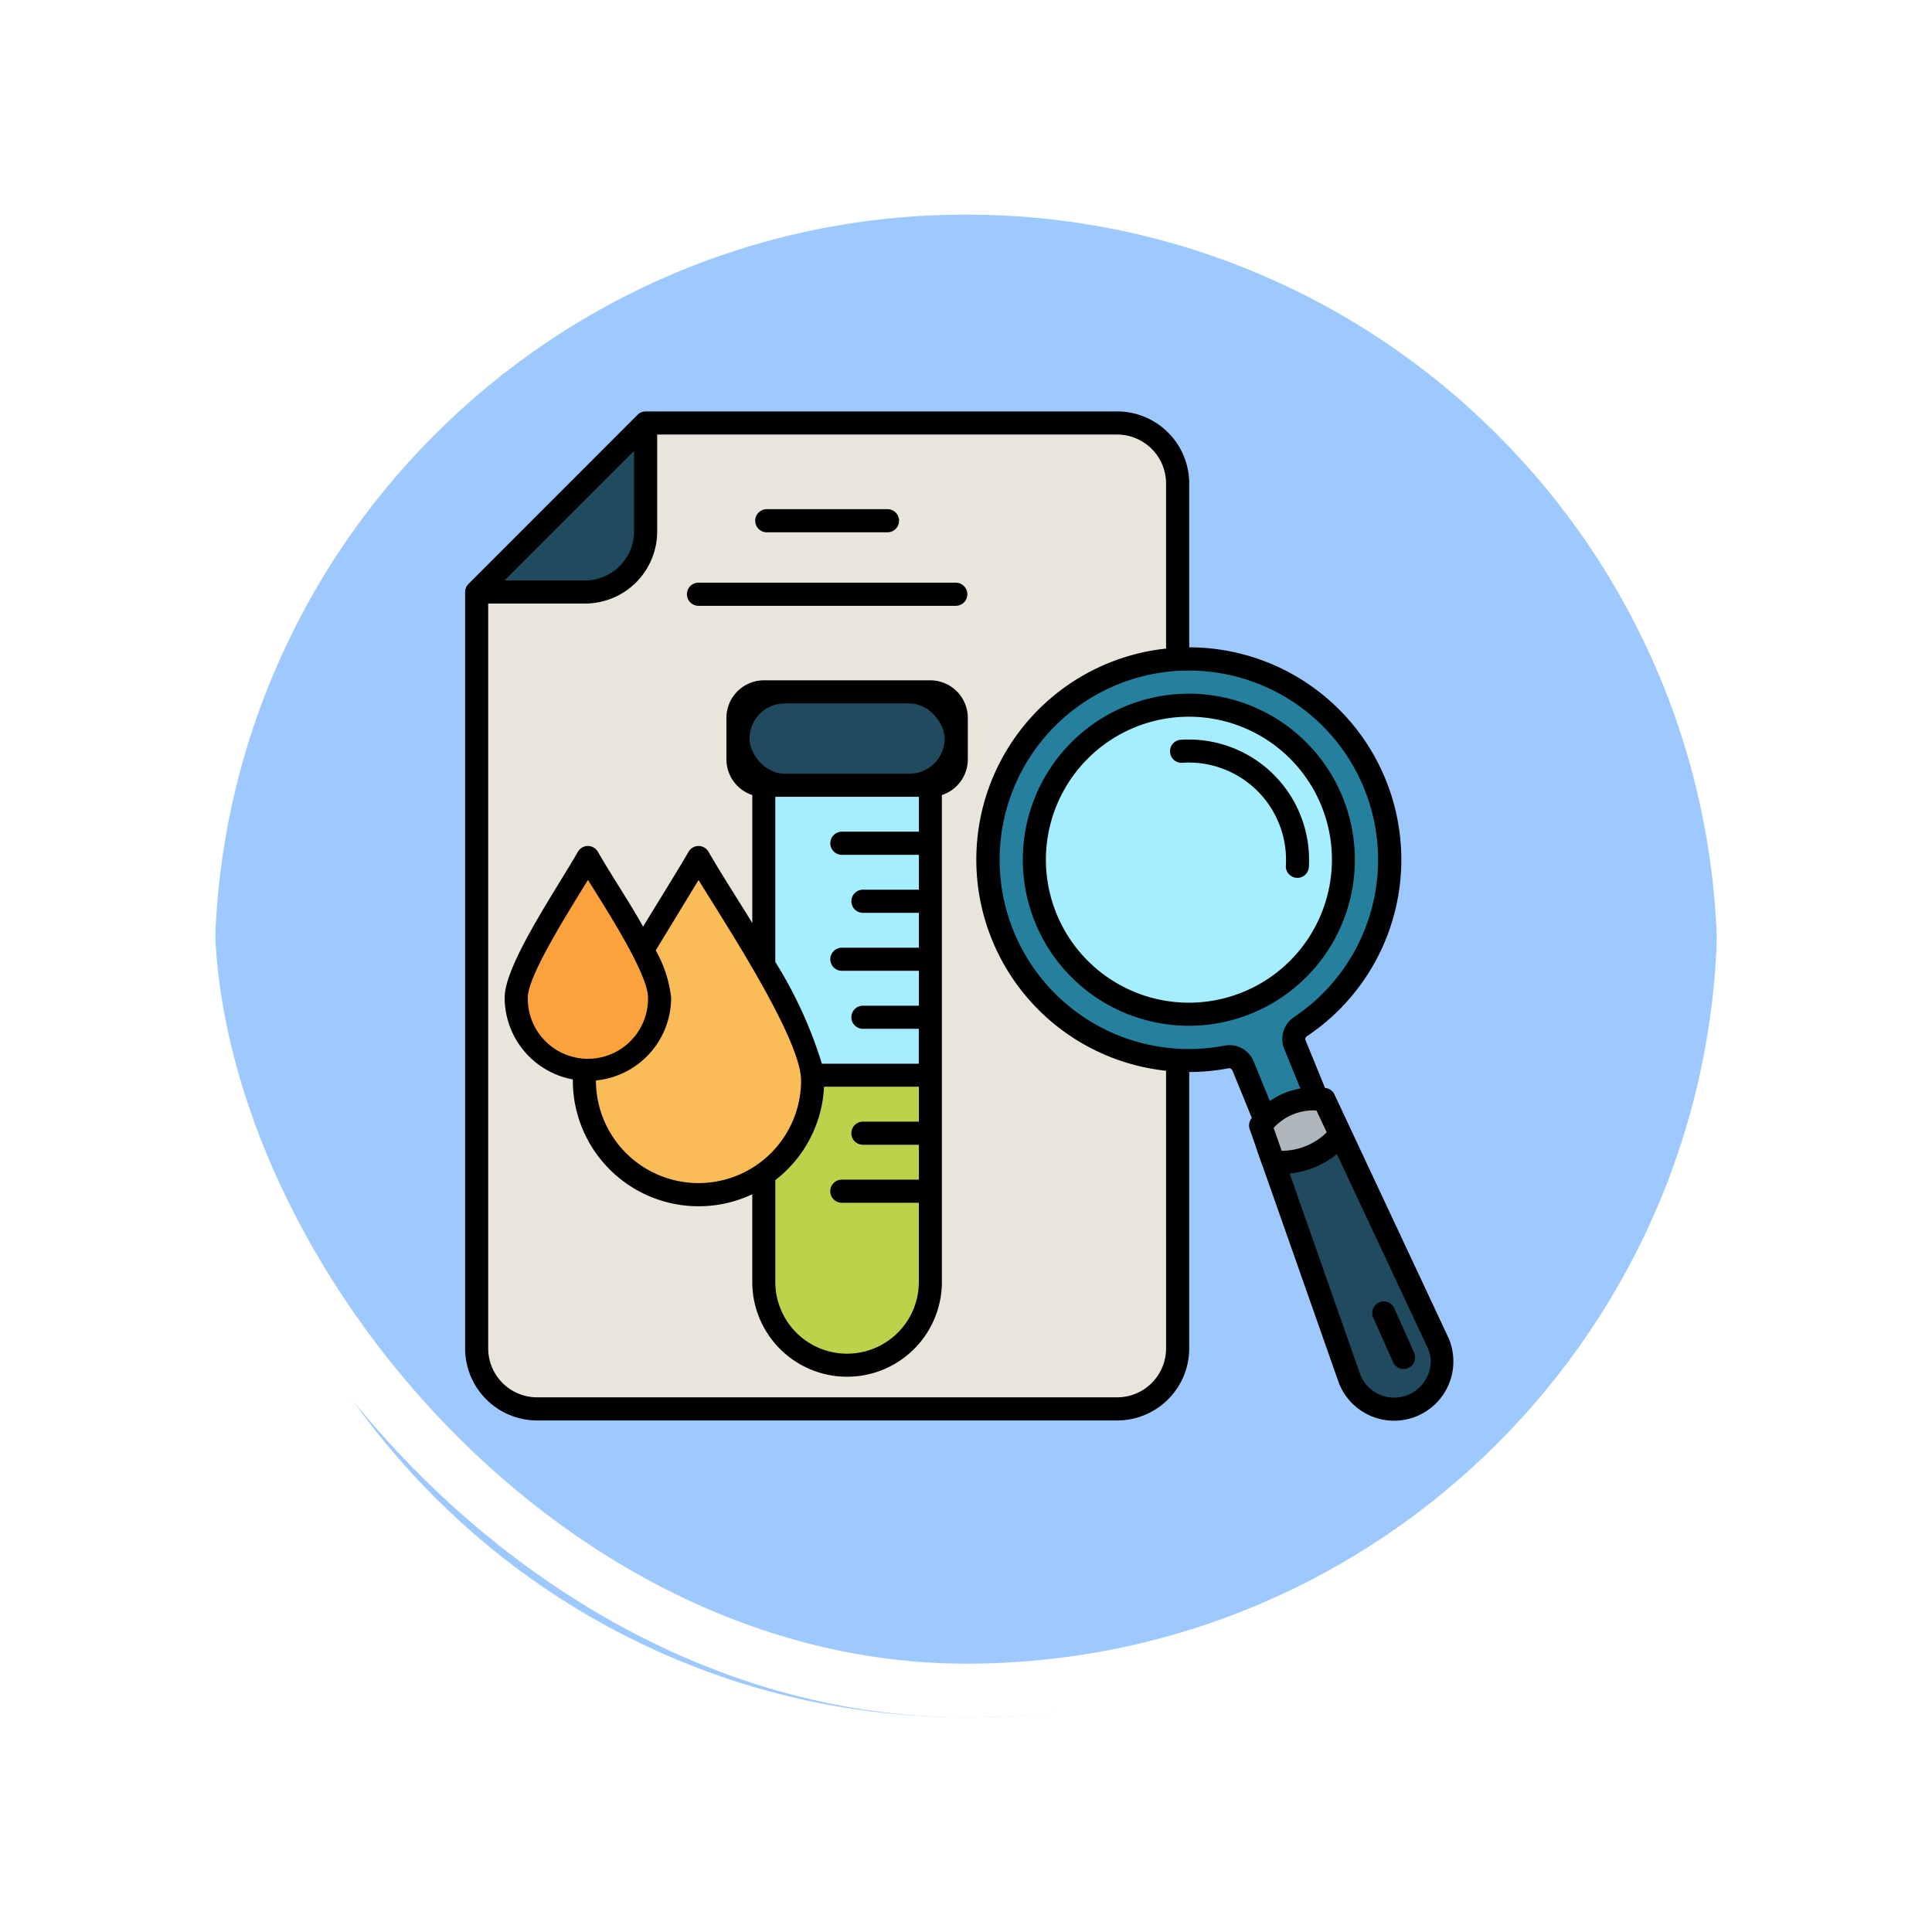 <svg xmlns="http://www.w3.org/2000/svg" xmlns:xlink="http://www.w3.org/1999/xlink" width="108" height="108" viewBox="0 0 108 108">
  <defs>
    <filter id="Path_896985" x="0" y="0" width="108" height="108" filterUnits="userSpaceOnUse">
      <feOffset dy="3" input="SourceAlpha"/>
      <feGaussianBlur stdDeviation="3" result="blur"/>
      <feFlood flood-opacity="0.161"/>
      <feComposite operator="in" in2="blur"/>
      <feComposite in="SourceGraphic"/>
    </filter>
  </defs>
  <g id="Group_1113253" data-name="Group 1113253" transform="translate(-1166.384 -3844)">
    <g id="Group_1109827" data-name="Group 1109827" transform="translate(418.603 17)">
      <g id="Group_1098742" data-name="Group 1098742" transform="translate(-446.539 3444.258)">
        <g transform="matrix(1, 0, 0, 1, 1194.32, 382.74)" filter="url(#Path_896985)">
          <g id="Path_896985-2" data-name="Path 896985" transform="translate(9 6)" fill="#8dc0ff" opacity="0.859">
            <path d="M 45 88.5 C 39.127 88.5 33.43 87.35 28.068 85.082 C 22.889 82.891 18.236 79.755 14.241 75.759 C 10.245 71.764 7.109 67.112 4.918 61.932 C 2.65 56.57 1.5 50.873 1.5 45 C 1.5 39.127 2.65 33.43 4.918 28.068 C 7.109 22.889 10.245 18.236 14.241 14.241 C 18.236 10.245 22.889 7.109 28.068 4.918 C 33.43 2.65 39.127 1.5 45 1.5 C 50.873 1.5 56.57 2.65 61.932 4.918 C 67.111 7.109 71.764 10.245 75.759 14.241 C 79.754 18.236 82.891 22.889 85.082 28.068 C 87.35 33.43 88.5 39.127 88.5 45 C 88.5 50.873 87.35 56.57 85.082 61.932 C 82.891 67.112 79.754 71.764 75.759 75.759 C 71.764 79.755 67.111 82.891 61.932 85.082 C 56.57 87.35 50.873 88.5 45 88.5 Z" stroke="none"/>
            <path d="M 45 3 C 39.329 3 33.829 4.11 28.653 6.299 C 23.652 8.415 19.16 11.443 15.301 15.301 C 11.443 19.16 8.415 23.652 6.299 28.653 C 4.11 33.829 3 39.329 3 45 C 3 50.671 4.11 56.171 6.299 61.347 C 8.415 66.348 11.443 70.84 15.301 74.699 C 19.16 78.557 23.652 81.585 28.653 83.701 C 33.829 85.89 39.329 87 45 87 C 50.671 87 56.171 85.89 61.347 83.701 C 66.348 81.585 70.84 78.557 74.698 74.699 C 78.557 70.84 81.585 66.348 83.701 61.347 C 85.89 56.171 87 50.671 87 45 C 87 39.329 85.89 33.829 83.701 28.653 C 81.585 23.652 78.557 19.16 74.698 15.301 C 70.84 11.443 66.348 8.415 61.347 6.299 C 56.171 4.11 50.671 3 45 3 M 45 0 C 69.853 0 90 20.147 90 45 L 90 45 C 90 69.853 69.853 90 45 90 C 20.147 90 -7.62939453125e-06 69.853 -7.62939453125e-06 45 L -7.62939453125e-06 45 C -7.62939453125e-06 20.147 20.147 0 45 0 Z" stroke="none" fill="#fff"/>
          </g>
        </g>
        <g id="Rectangle_400907" data-name="Rectangle 400907" transform="translate(1203.32 388.742)" fill="none" stroke="#fff" stroke-width="3">
          <rect width="90" height="90" rx="45" stroke="none"/>
          <rect x="1.5" y="1.5" width="87" height="87" rx="43.5" fill="none"/>
        </g>
      </g>
    </g>
    <g id="Group_1113252" data-name="Group 1113252" transform="translate(1171.316 3850.786)">
      <path id="Path_903813" data-name="Path 903813" d="M65.046,55.706l-1.089-2.663c-.068-.076-.093-.134-.211-.112a11.766,11.766,0,0,1-2.2.209V68.594a4.032,4.032,0,0,1-4.025,4.025H25.093a4.032,4.032,0,0,1-4.025-4.025V26.307a.642.642,0,0,1,.2-.462L30.7,16.408a.642.642,0,0,1,.472-.195H57.521a4.031,4.031,0,0,1,4.025,4.025V29.4A11.869,11.869,0,0,1,68.12,51.143a.184.184,0,0,0-.069.229l1.088,2.661a.641.641,0,0,1,.544.4L76.05,68.025a3.314,3.314,0,1,1-6.135,2.507l-4.253-12.1c-.239-.621-.486-1.42-.726-2.067a.642.642,0,0,1,.11-.655Z" transform="translate(0)" fill-rule="evenodd"/>
      <g id="Group_1113251" data-name="Group 1113251" transform="translate(22.358 17.505)">
        <g id="Group_1113250" data-name="Group 1113250" transform="translate(0 0)">
          <path id="Path_903814" data-name="Path 903814" d="M69.932,62.752a11.867,11.867,0,0,1,0-23.6V29.92A2.739,2.739,0,0,0,67.2,27.187H41.485v5.422a4.032,4.032,0,0,1-4.025,4.025H32.038V78.275a2.739,2.739,0,0,0,2.733,2.733H67.2a2.739,2.739,0,0,0,2.733-2.733Zm-22.321-30.1a.646.646,0,1,1,0-1.292h6.749a.646.646,0,1,1,0,1.292Zm-3.817,4.109a.646.646,0,0,1,0-1.292H58.177a.646.646,0,1,1,0,1.292ZM40.7,54.693c.793-1.315,1.869-3.023,2.54-4.183a.644.644,0,0,1,1.134.036c.772,1.331,1.624,2.633,2.427,3.948V47.339a2.1,2.1,0,0,1-1.445-1.988V43.017a2.1,2.1,0,0,1,2.091-2.091h9.311a2.1,2.1,0,0,1,2.091,2.091V45.35A2.1,2.1,0,0,1,57.4,47.339V74.556a5.3,5.3,0,1,1-10.6,0v-4.9A7.033,7.033,0,0,1,36.769,63.3c0-.021,0-.042,0-.063a4.654,4.654,0,0,1-3.81-4.576c0-1.821,2.817-5.933,4.095-8.151a.643.643,0,0,1,1.118.005c.813,1.407,1.724,2.751,2.524,4.175Z" transform="translate(-32.038 -27.187)" fill="#e9e5dc" fill-rule="evenodd"/>
          <path id="Path_903815" data-name="Path 903815" d="M308.151,161.882a7.993,7.993,0,1,0,4.279,10.462A7.986,7.986,0,0,0,308.151,161.882Zm-3.451,1.953a.645.645,0,1,1-.086-1.287,6.73,6.73,0,0,1,7.151,7.132.645.645,0,0,1-1.287-.081,5.438,5.438,0,0,0-5.779-5.765Z" transform="translate(-265.889 -145.486)" fill="#a5eeff" fill-rule="evenodd"/>
          <path id="Path_903816" data-name="Path 903816" d="M291.927,162.672l-.9-2.209a1.469,1.469,0,0,1,.549-1.788,10.578,10.578,0,1,0-3.9,1.6,1.466,1.466,0,0,1,1.644.894l.9,2.2a4.215,4.215,0,0,1,1.715-.7Zm-9.745-21.383a9.281,9.281,0,1,1-5.049,5A9.274,9.274,0,0,1,282.182,141.289Z" transform="translate(-246.524 -126.113)" fill="#24809d" fill-rule="evenodd"/>
          <path id="Path_903817" data-name="Path 903817" d="M415.551,369.115a4.875,4.875,0,0,1-2.641,1.087l3.969,11.3a2.04,2.04,0,0,0,3.76-.037,1.823,1.823,0,0,0-.006-1.5Zm2.037,9.155a.644.644,0,1,1,1.176-.525l1.1,2.472a.644.644,0,1,1-1.176.525l-1.1-2.472Z" transform="translate(-368.108 -328.894)" fill="#204a5d" fill-rule="evenodd"/>
          <path id="Path_903818" data-name="Path 903818" d="M407.695,348.394a3.011,3.011,0,0,0-2.395.975l.45,1.281a3.61,3.61,0,0,0,2.518-1.032l-.574-1.225Z" transform="translate(-361.393 -310.609)" fill="#afb6bb" fill-rule="evenodd"/>
          <path id="Path_903819" data-name="Path 903819" d="M39.8,42.193h4.509a2.739,2.739,0,0,0,2.733-2.733V34.951L39.8,42.193Z" transform="translate(-38.887 -34.038)" fill="#204a5d" fill-rule="evenodd"/>
          <path id="Path_903820" data-name="Path 903820" d="M54.222,238.822c-1.239,2.021-3.363,5.391-3.363,6.582a3.361,3.361,0,1,0,6.721,0c0-1.367-2.479-5.16-3.358-6.582Z" transform="translate(-48.645 -213.927)" fill="#fba23d" fill-rule="evenodd"/>
          <path id="Path_903821" data-name="Path 903821" d="M168.5,208.593a24.3,24.3,0,0,1,2.606,5.693h5.416v-1.952H173.4a.646.646,0,1,1,0-1.292h3.128v-1.95h-4.307a.646.646,0,1,1,0-1.292h4.307v-1.95H173.4a.646.646,0,0,1,0-1.292h3.128v-1.95h-4.307a.646.646,0,0,1,0-1.292h4.307v-1.95H168.5v9.225Z" transform="translate(-152.451 -179.114)" fill="#a5eeff" fill-rule="evenodd"/>
          <path id="Path_903822" data-name="Path 903822" d="M171.205,337.131a7.014,7.014,0,0,1-2.724,5.218v5.692a4.012,4.012,0,0,0,8.024,0v-4.425H172.2a.646.646,0,1,1,0-1.292h4.307v-1.95h-3.128a.646.646,0,1,1,0-1.292h3.128v-1.952h-5.3Z" transform="translate(-152.431 -300.672)" fill="#bdd14b" fill-rule="evenodd"/>
          <path id="Path_903823" data-name="Path 903823" d="M83.238,250.1a5.734,5.734,0,1,0,11.468.008c0-2.338-4.265-8.81-5.732-11.212L86.58,242.83a6.948,6.948,0,0,1,.862,2.64,4.653,4.653,0,0,1-4.2,4.631Z" transform="translate(-77.215 -213.994)" fill="#fabc57" fill-rule="evenodd"/>
        </g>
        <rect id="Rectangle_406630" data-name="Rectangle 406630" width="10.909" height="3.931" rx="1.966" transform="translate(14.607 15.031)" fill="#204a5d"/>
      </g>
    </g>
  </g>
</svg>
